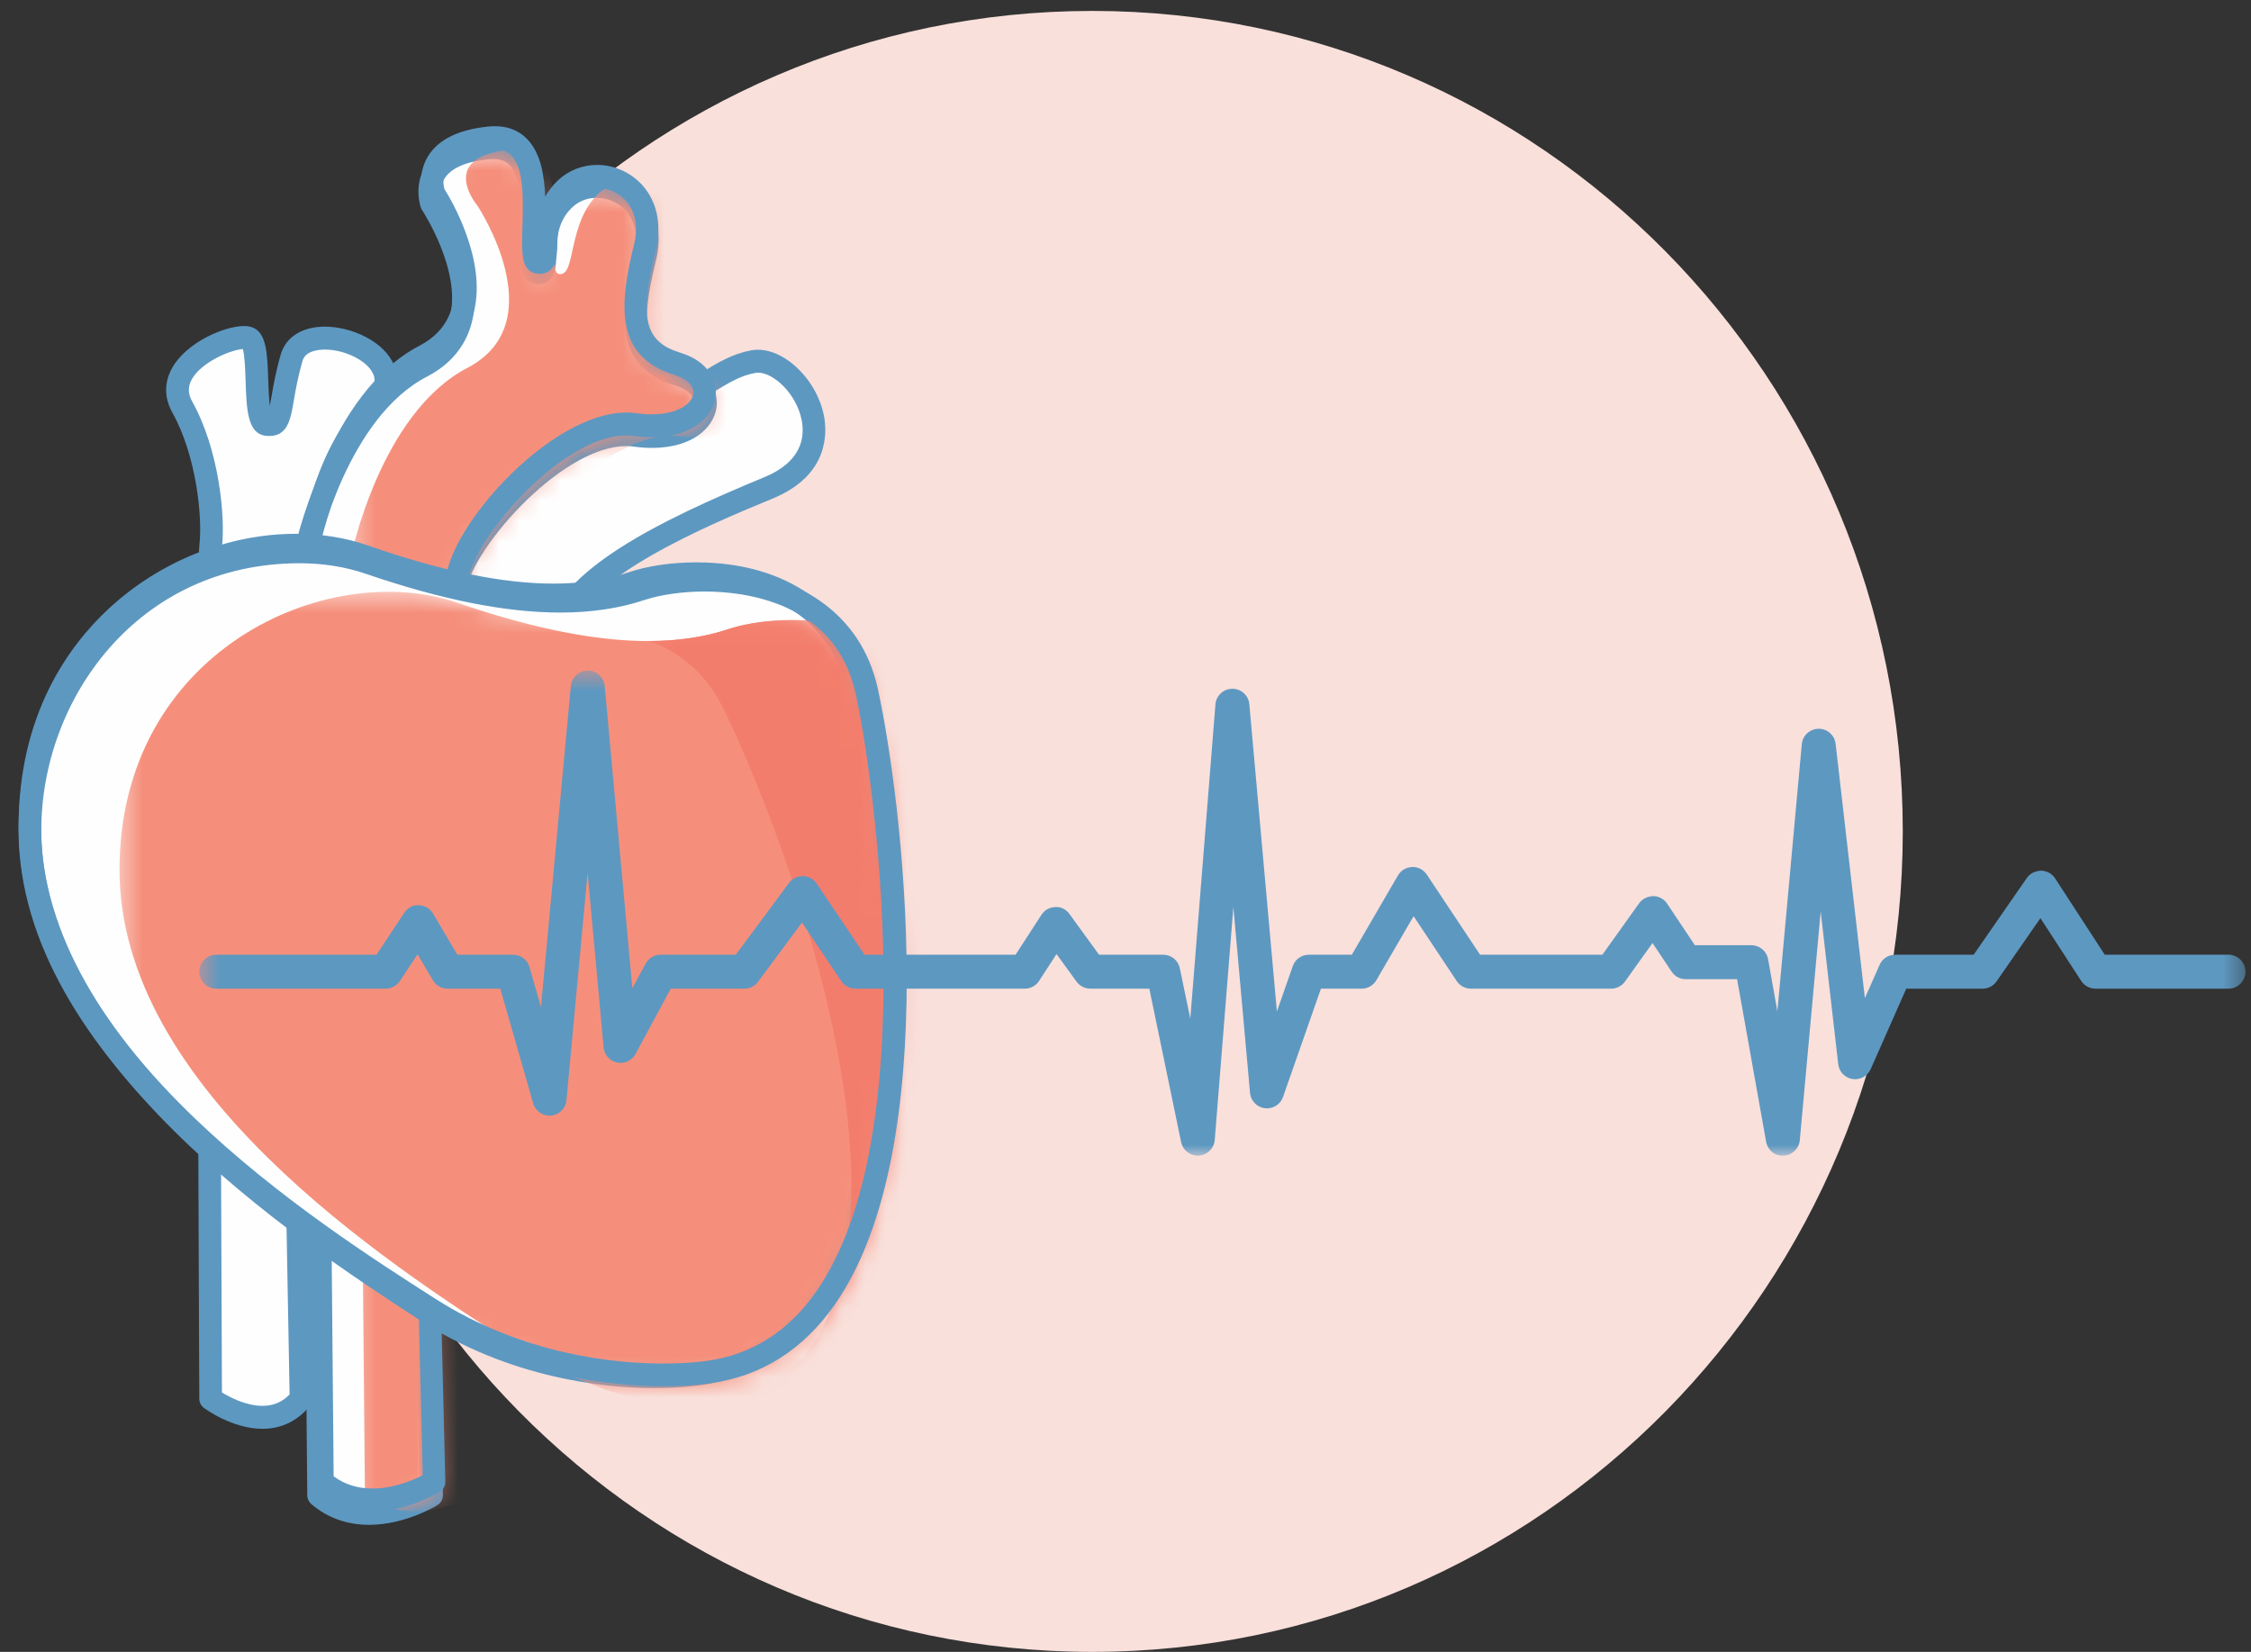 <?xml version="1.0" encoding="UTF-8"?>
<svg width="109px" height="80px" viewBox="0 0 109 80" version="1.1" xmlns="http://www.w3.org/2000/svg" xmlns:xlink="http://www.w3.org/1999/xlink">
    <rect x="0" y="0" width="109" height="80" fill="#333333" stroke="none"/>
    <!-- Generator: Sketch 58 (84663) - https://sketch.com -->
    <title>Page 1</title>
    <desc>Created with Sketch.</desc>
    <defs>
        <path d="M0.316,14.906 C1.182,13.367 2.37,11.881 3.954,11.054 C8.191,8.845 4.437,3.196 4.437,3.196 C4.437,3.196 3.59,0.864 7.101,0.495 C7.201,0.485 7.298,0.48 7.389,0.48 C10.506,0.48 8.698,6.392 9.523,6.511 C10.369,6.636 9.281,4.425 10.852,2.953 C12.429,1.479 15.456,2.828 14.727,5.775 C14.001,8.723 13.879,10.686 16.303,11.423 C18.724,12.158 17.755,14.86 14.243,14.37 C10.733,13.879 5.564,19.785 5.545,22.048 C5.528,24.313 4.227,56.921 4.227,56.921 L4.437,65.564 C4.437,65.564 3.07,66.418 1.479,66.437 L1.37,66.437 C1.024,66.433 0.669,66.388 0.316,66.285 L0.316,14.906 L0.316,14.906 Z" id="path-1"></path>
        <path d="M0.379,2.626 C1.341,1.75 2.414,1.038 3.543,0.492 L15.061,0.492 C19.996,1.873 23.291,1.764 25.64,0.979 C28.37,0.07 35.284,0.07 36.555,5.895 C37.828,11.723 41.104,37.171 28.915,38.831 C28.915,38.831 22.001,39.943 15.454,35.755 C11.307,33.104 4.683,28.775 0.379,23.277 L0.379,2.626 L0.379,2.626 Z" id="path-3"></path>
        <path d="M8.091,0.216 C9.383,1.047 10.414,2.333 10.833,4.252 C12.105,10.079 15.382,35.528 3.193,37.188 C3.193,37.188 2.055,37.371 0.265,37.309 L0.265,0.216 L8.091,0.216 L8.091,0.216 Z" id="path-5"></path>
        <polygon id="path-7" points="99.593 0.527 99.593 24.02 0.514 24.02 0.514 0.527 99.593 0.527"></polygon>
    </defs>
    <g id="Page-1" stroke="none" stroke-width="1" fill="none" fill-rule="evenodd">
        <g id="Reco_Mobile" transform="translate(-18, -723)">
            <g id="Page-1" transform="translate(18.901, 723)">
                <g id="Group-15" transform="translate(6.761, 0)">
                    <path d="M84.476,40.264 C84.476,62.21 66.903,80 45.227,80 C23.55,80 5.977,62.21 5.977,40.264 C5.977,18.319 23.55,0.529 45.227,0.529 C66.903,0.529 84.476,18.319 84.476,40.264" id="Fill-1" fill="#F9E0DB"></path>
                    <path d="M2.538,67.738 C2.538,67.738 5.271,69.769 6.914,67.738 L6.183,27.849 L7.461,26.555 C7.461,26.555 7.825,22.308 10.379,19.722 C12.933,17.136 7.095,15.106 6.459,17.323 C5.818,19.537 6.093,20.646 5.271,20.553 C4.451,20.462 5.09,16.627 4.362,16.374 C3.63,16.12 -0.02,17.598 1.169,19.722 C2.352,21.847 2.72,24.893 2.538,26.463 C2.352,28.032 2.538,67.738 2.538,67.738" id="Fill-3" fill="#FEFEFE"></path>
                    <path d="M3.085,67.436 C3.459,67.666 4.251,68.085 5.049,68.085 L5.05,68.085 C5.574,68.085 6.004,67.904 6.361,67.532 L5.635,27.859 C5.632,27.708 5.689,27.563 5.795,27.456 L6.936,26.301 C7.046,25.387 7.623,21.726 9.991,19.329 C10.639,18.674 10.47,18.26 10.414,18.125 C10.153,17.489 9.059,16.93 8.07,16.93 C7.724,16.93 7.123,17.002 6.986,17.478 C6.765,18.241 6.657,18.865 6.571,19.366 C6.408,20.313 6.274,21.22 5.21,21.105 C4.316,21.005 4.276,19.82 4.231,18.447 C4.215,17.969 4.189,17.206 4.097,16.903 C3.447,16.957 2.096,17.552 1.635,18.352 C1.427,18.714 1.431,19.063 1.647,19.448 C2.935,21.761 3.262,24.98 3.083,26.528 C2.94,27.734 3.021,53.636 3.085,67.436 M5.05,69.197 L5.049,69.197 C3.59,69.197 2.269,68.228 2.213,68.186 C2.073,68.082 1.99,67.916 1.989,67.741 C1.982,66.118 1.806,27.982 1.993,26.397 C2.15,25.04 1.845,22.067 0.691,19.995 C0.282,19.263 0.28,18.501 0.688,17.793 C1.391,16.57 3.209,15.79 4.151,15.79 C4.3,15.79 4.426,15.809 4.539,15.848 C5.25,16.095 5.284,17.116 5.327,18.41 C5.339,18.768 5.357,19.28 5.403,19.653 C5.433,19.505 5.462,19.335 5.49,19.175 C5.576,18.675 5.694,17.989 5.933,17.166 C6.175,16.324 6.973,15.819 8.07,15.819 C9.342,15.819 10.946,16.522 11.428,17.7 C11.616,18.161 11.782,19.088 10.767,20.115 C8.381,22.529 8.011,26.563 8.007,26.603 C7.996,26.734 7.94,26.856 7.849,26.948 L6.736,28.074 L7.462,67.728 C7.464,67.86 7.42,67.988 7.338,68.09 C6.753,68.814 5.962,69.197 5.05,69.197" id="Fill-5" fill="#5D98C1"></path>
                    <path d="M13.323,29.957 C13.323,29.957 13.245,23.397 19.683,21.493 C26.12,19.589 26.771,17.896 28.807,17.515 C30.844,17.132 33.873,21.839 29.56,23.624 C25.245,25.408 19.903,27.818 19.284,30.752 C18.664,33.681 12.773,37.292 13.323,29.957" id="Fill-7" fill="#FEFEFE"></path>
                    <path d="M29.047,18.048 C29,18.048 28.953,18.052 28.907,18.061 C28.199,18.194 27.674,18.511 26.881,18.99 C25.652,19.733 23.797,20.855 19.836,22.026 C13.868,23.792 13.872,29.889 13.872,29.951 C13.715,32.073 14.105,32.97 14.46,33.358 C14.682,33.6 14.958,33.717 15.307,33.717 C16.61,33.717 18.443,32.075 18.748,30.635 C19.386,27.61 24.221,25.23 29.352,23.109 C31.143,22.368 31.323,21.199 31.158,20.35 C30.911,19.075 29.801,18.048 29.047,18.048 M15.307,34.828 C14.654,34.828 14.083,34.581 13.655,34.113 C12.923,33.313 12.627,31.901 12.776,29.915 C12.774,29.894 12.77,22.96 19.529,20.959 C23.354,19.828 25.067,18.793 26.318,18.036 C27.148,17.534 27.805,17.137 28.707,16.968 C30.142,16.696 31.876,18.288 32.235,20.135 C32.396,20.965 32.478,23.016 29.767,24.138 C26.735,25.391 20.426,28 19.821,30.867 C19.406,32.829 17.127,34.828 15.307,34.828" id="Fill-9" fill="#5D98C1"></path>
                    <path d="M7.085,26.935 C7.085,26.935 8.493,19.97 12.751,17.752 C17.008,15.536 13.236,9.871 13.236,9.871 C13.236,9.871 12.386,7.533 15.913,7.164 C19.441,6.795 17.492,13.074 18.345,13.196 C19.195,13.321 18.102,11.104 19.681,9.629 C21.264,8.15 24.305,9.503 23.573,12.458 C22.844,15.414 22.721,17.384 25.156,18.122 C27.587,18.86 26.614,21.569 23.087,21.077 C19.561,20.584 14.369,26.507 14.35,28.777 C14.332,31.049 13.026,63.749 13.026,63.749 L13.236,72.416 C13.236,72.416 10.076,74.386 7.765,72.416 L7.643,58.75 L7.085,26.935 Z" id="Fill-11" fill="#FEFEFE"></path>
                    <path d="M8.312,72.143 C8.853,72.537 9.49,72.736 10.211,72.736 C11.266,72.736 12.229,72.32 12.68,72.09 L12.477,63.762 C12.49,63.399 13.784,31.01 13.801,28.774 C13.824,26.057 19.355,19.981 23.162,20.527 C23.419,20.563 23.668,20.581 23.904,20.581 C25.15,20.581 25.874,20.08 25.946,19.585 C26,19.205 25.637,18.848 24.998,18.655 C21.976,17.737 22.374,15.025 23.04,12.324 C23.237,11.53 23.13,10.836 22.73,10.318 C22.375,9.856 21.813,9.581 21.226,9.581 C20.914,9.581 20.456,9.66 20.053,10.037 C19.319,10.723 19.297,11.615 19.279,12.331 C19.266,12.864 19.244,13.756 18.41,13.756 C18.365,13.756 18.317,13.753 18.266,13.746 C17.498,13.636 17.528,12.74 17.57,11.5 C17.611,10.308 17.666,8.676 17.034,8.014 C16.792,7.759 16.451,7.664 15.969,7.716 C14.905,7.827 14.18,8.144 13.873,8.631 C13.617,9.037 13.699,9.483 13.738,9.633 C14.061,10.141 15.828,13.077 15.187,15.604 C14.895,16.755 14.16,17.644 13.002,18.246 C9.22,20.216 7.779,26.334 7.635,26.99 L8.191,58.74 L8.312,72.143 Z M10.211,73.847 C9.137,73.847 8.195,73.509 7.412,72.841 C7.29,72.736 7.218,72.583 7.217,72.421 L7.094,58.754 L6.536,26.945 C6.536,26.904 6.54,26.864 6.547,26.824 C6.607,26.529 8.059,19.571 12.5,17.258 C13.378,16.801 13.909,16.17 14.123,15.33 C14.692,13.098 12.8,10.21 12.781,10.182 C12.757,10.145 12.736,10.105 12.721,10.064 C12.706,10.021 12.348,9.007 12.936,8.054 C13.432,7.247 14.415,6.762 15.857,6.611 C16.708,6.523 17.346,6.74 17.824,7.242 C18.458,7.906 18.643,8.97 18.681,10.017 C18.836,9.742 19.04,9.471 19.308,9.22 C19.827,8.736 20.508,8.47 21.226,8.47 C22.148,8.47 23.034,8.905 23.596,9.634 C24.202,10.421 24.383,11.472 24.105,12.594 C23.281,15.935 23.552,17.056 25.313,17.59 C26.749,18.025 27.136,19.024 27.031,19.746 C26.891,20.715 25.87,21.692 23.904,21.692 C23.619,21.692 23.319,21.67 23.013,21.627 C22.897,21.612 22.779,21.604 22.66,21.604 C19.413,21.604 14.915,26.911 14.899,28.782 C14.881,31.036 13.628,62.435 13.574,63.771 L13.785,72.402 C13.79,72.6 13.69,72.785 13.524,72.889 C13.462,72.928 11.967,73.847 10.211,73.847 L10.211,73.847 Z" id="Fill-13" fill="#5D98C1"></path>
                </g>
                <g id="Group-18" transform="translate(15.775, 6.761)">
                    <mask id="mask-2" fill="white">
                        <use xlink:href="#path-1"></use>
                    </mask>
                    <g id="Clip-17"></g>
                    <path d="M0.316,20.211 C0.316,20.211 1.718,13.266 5.956,11.055 C10.195,8.845 6.44,3.196 6.44,3.196 C6.44,3.196 4.466,0.864 7.976,0.495 C11.488,0.128 9.548,6.389 10.397,6.511 C11.244,6.635 10.761,4.057 12.332,2.586 C13.909,1.11 17.46,2.828 16.73,5.775 C16.005,8.722 15.882,10.687 18.306,11.423 C20.727,12.158 19.758,14.86 16.247,14.37 C12.736,13.878 7.568,19.785 7.548,22.048 C7.531,24.313 6.23,56.921 6.23,56.921 L6.44,65.564 C6.44,65.564 3.294,67.529 0.993,65.564 L0.871,51.936 L0.316,20.211 Z" id="Fill-16" fill="#F58F7B" mask="url(#mask-2)"></path>
                </g>
                <g id="Group-25" transform="translate(0, 5.634)">
                    <path d="M15.255,65.864 C15.789,66.257 16.419,66.455 17.131,66.455 C18.173,66.455 19.124,66.04 19.569,65.812 L19.369,57.504 C19.382,57.142 20.66,24.835 20.677,22.605 C20.7,19.896 26.162,13.835 29.922,14.38 C30.176,14.415 30.422,14.433 30.656,14.433 C31.886,14.433 32.601,13.933 32.672,13.439 C32.725,13.06 32.367,12.705 31.736,12.512 C28.752,11.597 29.144,8.891 29.802,6.197 C29.996,5.405 29.891,4.713 29.496,4.196 C29.146,3.736 28.59,3.461 28.01,3.461 C27.702,3.461 27.25,3.54 26.851,3.916 C26.127,4.6 26.105,5.49 26.087,6.204 C26.075,6.736 26.053,7.626 25.229,7.626 C25.185,7.626 25.137,7.622 25.087,7.615 C24.328,7.506 24.358,6.612 24.399,5.375 C24.44,4.186 24.494,2.558 23.87,1.898 C23.631,1.644 23.294,1.549 22.818,1.601 C21.768,1.712 21.051,2.028 20.748,2.514 C20.495,2.919 20.576,3.363 20.615,3.513 C20.934,4.019 22.679,6.948 22.046,9.469 C21.757,10.617 21.031,11.503 19.887,12.104 C16.153,14.069 14.729,20.171 14.587,20.826 L15.136,52.495 L15.255,65.864 Z M17.131,67.564 C16.07,67.564 15.14,67.226 14.366,66.56 C14.246,66.456 14.175,66.303 14.174,66.141 L14.052,52.509 L13.502,20.781 C13.501,20.74 13.505,20.7 13.513,20.66 C13.572,20.366 15.006,13.426 19.392,11.119 C20.259,10.663 20.784,10.034 20.995,9.196 C21.557,6.969 19.688,4.089 19.669,4.06 C19.646,4.023 19.625,3.983 19.61,3.942 C19.595,3.9 19.242,2.888 19.822,1.938 C20.312,1.133 21.283,0.649 22.707,0.498 C23.548,0.411 24.178,0.627 24.65,1.128 C25.277,1.791 25.459,2.852 25.497,3.896 C25.65,3.622 25.851,3.352 26.116,3.101 C26.628,2.619 27.301,2.353 28.01,2.353 C28.921,2.353 29.796,2.787 30.351,3.514 C30.95,4.299 31.128,5.347 30.853,6.466 C30.04,9.799 30.308,10.917 32.047,11.45 C33.465,11.884 33.847,12.88 33.744,13.6 C33.606,14.566 32.597,15.541 30.656,15.541 C30.374,15.541 30.077,15.52 29.775,15.477 C29.66,15.461 29.544,15.453 29.426,15.453 C26.219,15.453 21.777,20.747 21.761,22.614 C21.744,24.862 20.506,56.181 20.453,57.513 L20.661,66.123 C20.666,66.32 20.568,66.505 20.403,66.608 C20.342,66.647 18.865,67.564 17.131,67.564 L17.131,67.564 Z" id="Fill-19" fill="#5D98C1"></path>
                    <path d="M32.971,60.898 C32.971,60.898 26.124,62.022 19.639,57.785 C13.153,53.548 0.542,45.076 0.542,34.391 C0.542,23.707 10.451,19.102 16.759,21.313 C23.063,23.525 27.026,23.525 29.728,22.603 C32.431,21.682 39.278,21.682 40.537,27.576 C41.797,33.472 45.042,59.218 32.971,60.898" id="Fill-21" fill="#FEFEFE"></path>
                    <path d="M13.432,21.326 C5.702,21.326 1.084,27.969 1.084,34.391 C1.084,45.007 14.292,53.634 19.931,57.318 C24.14,60.068 28.549,60.479 30.802,60.479 C32.08,60.479 32.878,60.352 32.886,60.351 C35.03,60.052 36.786,58.915 38.117,56.967 C43.271,49.431 40.92,31.96 40.008,27.694 C39.046,23.195 34.648,22.709 32.801,22.709 C31.739,22.709 30.681,22.862 29.899,23.128 C28.713,23.533 27.368,23.739 25.899,23.739 C23.277,23.739 20.229,23.116 16.583,21.838 C15.615,21.499 14.555,21.326 13.432,21.326 M30.802,61.587 C28.431,61.587 23.788,61.154 19.348,58.252 C13.558,54.471 0,45.614 0,34.391 C0,29.004 2.386,25.669 4.389,23.82 C6.868,21.531 10.163,20.218 13.432,20.218 C14.675,20.218 15.853,20.41 16.934,20.789 C20.417,22.01 23.433,22.63 25.899,22.63 C27.251,22.63 28.481,22.444 29.557,22.077 C30.445,21.775 31.627,21.601 32.801,21.601 C37.193,21.601 40.283,23.79 41.066,27.457 C42.213,32.82 44.294,49.869 39.006,57.602 C37.494,59.813 35.488,61.107 33.044,61.447 C33.022,61.451 32.175,61.587 30.802,61.587" id="Fill-23" fill="#5D98C1"></path>
                </g>
                <g id="Group-32" transform="translate(4.507, 28.169)">
                    <g id="Group-28">
                        <mask id="mask-4" fill="white">
                            <use xlink:href="#path-3"></use>
                        </mask>
                        <g id="Clip-27"></g>
                        <path d="M33.126,40.154 C33.126,40.154 26.212,41.265 19.664,37.077 C13.114,32.889 0.379,24.515 0.379,13.954 C0.379,3.393 10.385,-1.158 16.755,1.027 C23.12,3.213 27.122,3.213 29.851,2.302 C32.58,1.392 39.494,1.392 40.766,7.217 C42.038,13.045 45.315,38.494 33.126,40.154" id="Fill-26" fill="#F58F7B" mask="url(#mask-4)"></path>
                    </g>
                    <g id="Group-31" transform="translate(25.722, 1.643)">
                        <mask id="mask-6" fill="white">
                            <use xlink:href="#path-5"></use>
                        </mask>
                        <g id="Clip-30"></g>
                        <path d="M15.043,5.574 C13.772,-0.251 6.858,-0.251 4.129,0.658 C3.06,1.016 1.791,1.229 0.265,1.23 C1.7,1.721 2.996,2.707 3.865,4.44 C6.539,9.771 16.005,33.616 4.605,38.243 C4.605,38.243 4.265,38.39 3.656,38.586 C5.911,38.75 7.403,38.511 7.403,38.511 C19.593,36.851 16.316,11.402 15.043,5.574" id="Fill-29" fill="#F37D6C" mask="url(#mask-6)"></path>
                    </g>
                </g>
                <g id="Group-38" transform="translate(0, 25.915)">
                    <path d="M13.607,1.363 C5.777,1.363 1.098,7.939 1.098,14.296 C1.098,24.805 14.479,33.345 20.192,36.992 C24.456,39.714 28.923,40.121 31.205,40.121 C32.5,40.121 33.308,39.995 33.317,39.994 C35.489,39.699 37.267,38.572 38.616,36.645 C43.838,29.184 41.455,11.89 40.532,7.667 C39.558,3.213 35.101,2.732 33.23,2.732 C32.154,2.732 31.083,2.883 30.291,3.147 C29.089,3.548 27.726,3.751 26.239,3.751 C23.582,3.751 20.494,3.135 16.8,1.87 C15.819,1.534 14.745,1.363 13.607,1.363 M31.205,41.218 C28.803,41.218 24.1,40.789 19.601,37.917 C13.735,34.173 0,25.406 0,14.296 C0,8.963 2.418,5.662 4.446,3.831 C6.958,1.566 10.296,0.266 13.607,0.266 C14.867,0.266 16.061,0.457 17.156,0.831 C20.684,2.04 23.74,2.654 26.239,2.654 C27.607,2.654 28.854,2.47 29.944,2.106 C30.844,1.807 32.041,1.635 33.23,1.635 C37.68,1.635 40.811,3.802 41.604,7.432 C42.766,12.741 44.874,29.618 39.517,37.273 C37.984,39.462 35.952,40.742 33.477,41.079 C33.455,41.083 32.596,41.218 31.205,41.218" id="Fill-33" fill="#5D98C1"></path>
                    <g id="Group-37" transform="translate(8.236, 6.034)">
                        <mask id="mask-8" fill="white">
                            <use xlink:href="#path-7"></use>
                        </mask>
                        <g id="Clip-36"></g>
                        <path d="M48.862,24.019 C48.475,24.019 48.136,23.746 48.056,23.362 L46.517,15.932 L43.661,15.932 C43.397,15.932 43.15,15.806 42.994,15.593 L42.023,14.255 L41.178,15.557 C41.026,15.791 40.766,15.932 40.487,15.932 L32.287,15.932 C32.012,15.932 31.756,15.796 31.602,15.568 L29.696,12.731 L27.569,15.599 C27.414,15.808 27.169,15.932 26.908,15.932 L23.343,15.932 L21.637,19.094 C21.464,19.413 21.104,19.582 20.747,19.509 C20.39,19.436 20.124,19.139 20.092,18.778 L19.317,10.317 L18.293,21.334 C18.257,21.728 17.944,22.041 17.55,22.077 C17.163,22.122 16.791,21.866 16.681,21.485 L15.088,15.932 L12.535,15.932 C12.244,15.932 11.973,15.778 11.825,15.526 L11.083,14.266 L10.225,15.564 C10.072,15.793 9.814,15.932 9.538,15.932 L1.337,15.932 C0.882,15.932 0.514,15.564 0.514,15.109 C0.514,14.655 0.882,14.287 1.337,14.287 L9.095,14.287 L10.438,12.259 C10.595,12.022 10.84,11.872 11.147,11.891 C11.43,11.898 11.691,12.051 11.834,12.296 L13.006,14.287 L15.709,14.287 C16.077,14.287 16.4,14.53 16.501,14.883 L17.058,16.825 L18.505,1.273 C18.544,0.85 18.899,0.527 19.324,0.527 L19.325,0.527 C19.751,0.527 20.106,0.851 20.145,1.274 L21.483,15.911 L22.127,14.719 C22.27,14.453 22.549,14.287 22.852,14.287 L26.493,14.287 L29.067,10.814 C29.227,10.599 29.482,10.479 29.748,10.481 C30.016,10.487 30.264,10.623 30.413,10.845 L32.725,14.287 L40.04,14.287 L41.294,12.354 C41.442,12.126 41.692,11.986 41.964,11.979 C42.239,11.956 42.492,12.099 42.652,12.318 L44.081,14.287 L47.187,14.287 C47.577,14.287 47.914,14.56 47.994,14.943 L48.501,17.389 L49.718,2.165 C49.751,1.738 50.107,1.409 50.535,1.407 L50.539,1.407 C50.965,1.407 51.321,1.732 51.359,2.156 L52.694,17.039 L53.464,14.838 C53.579,14.508 53.891,14.287 54.242,14.287 L56.324,14.287 L58.555,10.45 C58.699,10.204 58.958,10.05 59.243,10.041 C59.517,10.022 59.796,10.172 59.954,10.408 L62.532,14.287 L68.455,14.287 L70.237,11.794 C70.395,11.573 70.661,11.459 70.921,11.449 C71.191,11.454 71.442,11.591 71.592,11.816 L72.934,13.828 L75.668,13.828 C76.067,13.828 76.409,14.114 76.479,14.506 L76.929,17.03 L78.111,4.093 C78.149,3.673 78.5,3.35 78.921,3.345 L78.931,3.345 C79.349,3.345 79.701,3.658 79.749,4.075 L81.166,16.392 L81.88,14.776 C82.012,14.479 82.307,14.287 82.634,14.287 L86.434,14.287 L89.01,10.57 C89.167,10.345 89.41,10.232 89.7,10.216 C89.974,10.221 90.228,10.361 90.378,10.59 L92.78,14.287 L98.77,14.287 C99.225,14.287 99.594,14.655 99.594,15.109 C99.594,15.564 99.225,15.932 98.77,15.932 L92.333,15.932 C92.054,15.932 91.794,15.791 91.642,15.558 L89.666,12.516 L87.543,15.578 C87.389,15.8 87.136,15.932 86.866,15.932 L83.17,15.932 L81.448,19.828 C81.297,20.168 80.938,20.361 80.57,20.309 C80.203,20.253 79.918,19.959 79.876,19.589 L79.026,12.194 L78.014,23.271 C77.976,23.681 77.641,24 77.229,24.018 C76.806,24.05 76.455,23.746 76.383,23.34 L74.978,15.474 L72.493,15.474 C72.217,15.474 71.961,15.336 71.808,15.107 L70.883,13.721 L69.549,15.588 C69.395,15.803 69.144,15.932 68.879,15.932 L62.09,15.932 C61.813,15.932 61.556,15.794 61.403,15.565 L59.314,12.421 L57.51,15.523 C57.363,15.776 57.091,15.932 56.798,15.932 L54.826,15.932 L52.991,21.177 C52.863,21.543 52.498,21.769 52.112,21.722 C51.727,21.675 51.428,21.365 51.393,20.979 L50.586,11.977 L49.684,23.261 C49.651,23.669 49.323,23.991 48.914,24.017 C48.896,24.018 48.879,24.019 48.862,24.019" id="Fill-35" fill="#5D98C1" mask="url(#mask-8)"></path>
                    </g>
                </g>
            </g>
        </g>
    </g>
</svg>